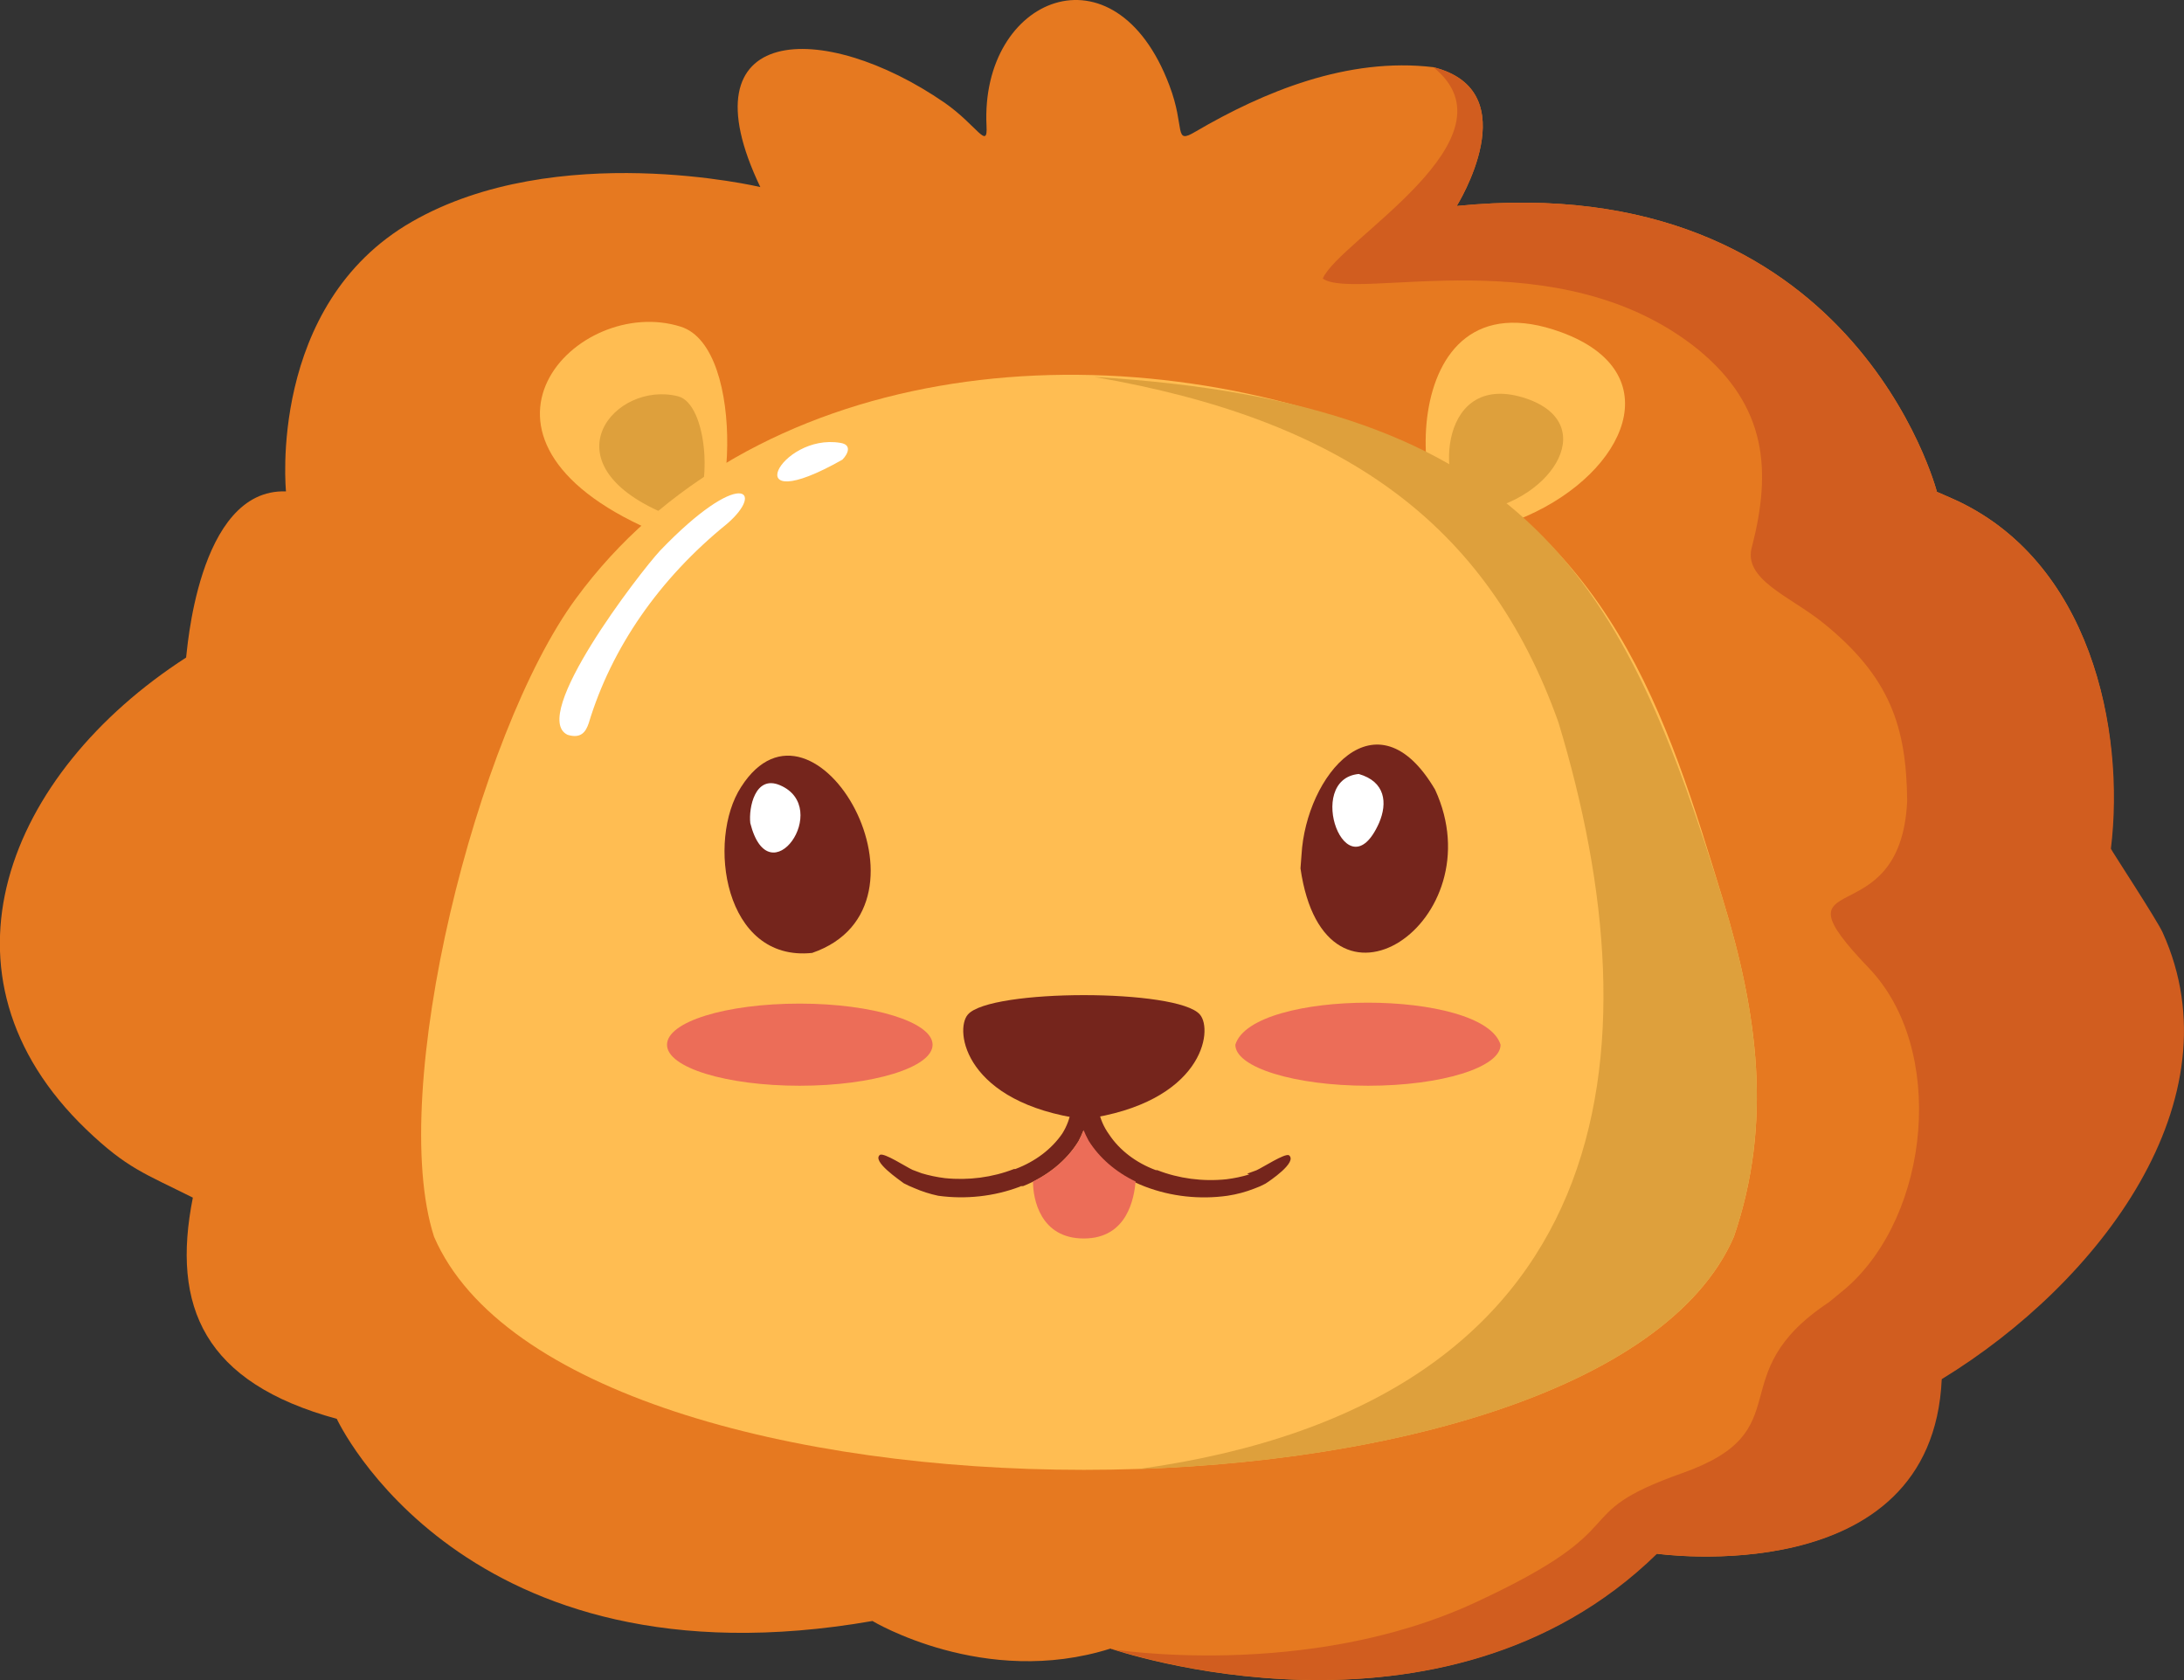 <svg width="130" height="100" viewBox="0 0 130 100" fill="none" xmlns="http://www.w3.org/2000/svg">
<rect x="0" y="0" width="130" height="100" fill="#333333" stroke="none"/>
<g clip-path="url(#clip0_330_131)">
<path fill-rule="evenodd" clip-rule="evenodd" d="M45.257 11.134C45.257 11.134 33.12 8.253 24.511 13.201C15.902 18.15 17.023 29.249 17.023 29.249C11.705 29.055 11.119 39.104 11.078 39.138C0.401 46.035 -4.443 58.033 5.143 67.234C7.57 69.556 8.609 69.844 11.479 71.285C10.183 77.792 12.158 82.3 20.047 84.452C20.047 84.452 27.545 100.729 51.932 96.484C51.932 96.484 58.597 100.5 66.096 98.127C66.096 98.127 85.803 104.974 98.578 92.476C98.578 92.476 114.952 94.832 115.518 82.088C124.94 76.335 133.168 65.447 128.673 55.516C128.365 54.804 125.588 50.576 125.588 50.517C126.513 43.476 124.456 33.3 116.166 29.656L115.292 29.275C115.292 29.275 110.303 9.905 86.708 12.261C86.708 12.261 90.997 5.423 85.32 3.999C80.228 3.389 75.219 5.457 71.156 7.838C69.829 8.626 70.58 7.634 69.603 5.075C66.363 -3.508 58.35 -0.186 58.721 7.482C58.803 8.965 58.176 7.482 56.232 6.118C48.98 1.119 40.587 1.381 45.257 11.134Z" fill="#E67920"/>
<path fill-rule="evenodd" clip-rule="evenodd" d="M66.157 98.127C66.157 98.127 85.864 104.974 98.639 92.476C98.639 92.476 115.014 94.831 115.58 82.088C125.001 76.335 133.23 65.447 128.735 55.516C128.426 54.804 125.649 50.576 125.649 50.517C126.513 43.476 124.456 33.299 116.166 29.656L115.292 29.275C115.292 29.275 110.303 9.905 86.708 12.261C86.708 12.261 90.997 5.423 85.319 3.999C90.575 8.236 79.672 14.336 78.737 16.582C80.701 17.963 92.787 14.091 101.097 20.819C105.212 24.208 105.428 28.063 104.296 32.494C103.679 34.477 106.538 35.477 108.503 37.062C112.504 40.281 113.481 43.255 113.522 47.678C113.142 55.923 105.191 51.305 111.239 57.617C115.857 62.43 114.911 72.276 109.892 76.665L108.863 77.512C102.321 81.842 107.32 85.138 100.141 87.68C92.962 90.222 97.827 90.747 87.798 95.391C77.77 100.034 66.147 98.161 66.147 98.161L66.157 98.127Z" fill="#D15D1F"/>
<path fill-rule="evenodd" clip-rule="evenodd" d="M87.346 31.935C83.889 32.113 82.676 16.023 92.931 19.776C99.431 22.157 96.819 28.097 90.874 30.715C89.732 31.212 88.537 31.62 87.304 31.935H87.346Z" fill="#FFBD52"/>
<path fill-rule="evenodd" clip-rule="evenodd" d="M87.428 30.503C85.371 28.707 85.71 21.979 90.863 23.725C95.409 25.292 92.159 30.113 87.428 30.503Z" fill="#DEA03C"/>
<path fill-rule="evenodd" clip-rule="evenodd" d="M41.081 32.452C43.704 32.689 44.526 20.708 40.525 19.446C34.354 17.48 26.125 26.029 38.767 31.562C39.518 31.881 40.291 32.163 41.081 32.41V32.452Z" fill="#FFBD52"/>
<path fill-rule="evenodd" clip-rule="evenodd" d="M40.988 30.935C42.521 29.41 42.13 24.03 40.361 23.589C36.606 22.632 32.431 27.538 39.517 30.554L40.988 30.935Z" fill="#DEA03C"/>
<path fill-rule="evenodd" clip-rule="evenodd" d="M25.837 73.615C23.029 64.921 28.378 43.662 34.272 35.638C44.557 21.598 65.478 19.149 82.563 25.945C95.934 31.529 99.195 42.527 102.568 53.593C104.625 60.32 105.52 66.862 103.206 73.615C95.193 92.112 33.84 92.112 25.837 73.615Z" fill="#FFBD52"/>
<path fill-rule="evenodd" clip-rule="evenodd" d="M103.206 73.615C99.441 82.291 83.972 86.909 67.741 87.443C96.541 83.469 98.711 62.633 92.766 43.001C88.508 31.037 79.796 24.962 65.139 22.437C91.11 23.996 96.685 34.596 102.568 53.593C104.625 60.32 105.52 66.861 103.206 73.615Z" fill="#DEA03C"/>
<path fill-rule="evenodd" clip-rule="evenodd" d="M77.41 51.686C78.86 61.761 89.032 54.821 85.422 47.001C81.935 41.069 77.739 46.153 77.471 50.881L77.41 51.686Z" fill="#75251C"/>
<path fill-rule="evenodd" clip-rule="evenodd" d="M73.532 62.184C73.532 63.532 77.06 64.625 81.431 64.625C85.803 64.625 89.32 63.532 89.32 62.184C88.292 58.846 74.55 58.846 73.532 62.184Z" fill="#EC6D58"/>
<path fill-rule="evenodd" clip-rule="evenodd" d="M80.876 46.068C77.605 46.39 80.166 53.313 82.09 48.975C82.594 47.797 82.47 46.526 80.876 46.068Z" fill="white"/>
<path fill-rule="evenodd" clip-rule="evenodd" d="M48.342 56.719C56.437 53.931 48.476 40.019 44.115 46.839C42.058 49.991 43.087 57.27 48.342 56.719Z" fill="#75251C"/>
<path fill-rule="evenodd" clip-rule="evenodd" d="M47.602 59.736C51.963 59.736 55.511 60.837 55.511 62.184C55.511 63.532 51.963 64.625 47.602 64.625C43.241 64.625 39.703 63.548 39.703 62.184C39.703 60.82 43.2 59.736 47.602 59.736Z" fill="#EC6D58"/>
<path fill-rule="evenodd" clip-rule="evenodd" d="M44.66 48.992C45.792 53.483 49.566 48.077 46.429 46.738C44.938 46.102 44.557 48.094 44.66 48.992Z" fill="white"/>
<path d="M33.788 43.738C31.474 42.662 38.057 34.105 39.291 32.774C44.053 27.817 45.606 29.173 43.272 31.181C39.254 34.435 36.406 38.54 35.043 43.044C34.868 43.569 34.58 43.967 33.819 43.747L33.788 43.738ZM50.142 27.36C43.724 30.995 46.429 25.758 50.019 26.36C50.739 26.47 50.461 27.038 50.142 27.36Z" fill="white"/>
<path fill-rule="evenodd" clip-rule="evenodd" d="M71.423 60.388C72.236 61.32 71.598 65.65 64.511 66.616C57.425 65.65 56.797 61.32 57.61 60.388C58.926 58.846 70.117 58.846 71.423 60.388Z" fill="#75251C"/>
<path d="M74.365 69.903C73.922 70.038 73.464 70.135 72.997 70.192C71.591 70.338 70.163 70.15 68.883 69.649C68.856 69.646 68.828 69.646 68.8 69.649C67.62 69.21 66.645 68.467 66.023 67.531C65.703 67.089 65.49 66.6 65.396 66.091C65.401 66.014 65.401 65.938 65.396 65.862C65.396 65.421 65.633 63.862 65.396 63.735C65.159 63.608 64.769 64.176 64.594 64.726C64.429 64.176 64.172 63.659 63.802 63.735C63.431 63.811 63.802 65.43 63.75 65.862C63.76 65.938 63.76 66.015 63.75 66.091C63.677 66.569 63.503 67.034 63.236 67.463C62.6 68.396 61.62 69.138 60.438 69.582H60.356C59.075 70.081 57.648 70.269 56.242 70.124C55.772 70.066 55.31 69.969 54.864 69.836L54.318 69.632C53.917 69.446 52.652 68.616 52.385 68.734C51.86 69.107 53.557 70.242 53.794 70.429C53.995 70.536 54.205 70.632 54.421 70.717C54.874 70.916 55.354 71.069 55.851 71.174C57.491 71.397 59.174 71.211 60.685 70.641L60.778 70.598C60.786 70.602 60.794 70.604 60.803 70.604C60.812 70.604 60.821 70.602 60.829 70.598H60.901C62.323 70.033 63.479 69.098 64.193 67.938C64.301 67.733 64.397 67.524 64.481 67.311C64.563 67.514 64.655 67.709 64.779 67.938C65.49 69.102 66.652 70.038 68.081 70.598L68.194 70.641C69.713 71.218 71.409 71.404 73.059 71.174C73.618 71.09 74.161 70.944 74.674 70.742C74.899 70.662 75.116 70.565 75.322 70.454C75.548 70.31 77.255 69.175 76.721 68.76C76.463 68.641 75.198 69.471 74.787 69.658L74.231 69.861L74.365 69.903Z" fill="#75251C"/>
<path fill-rule="evenodd" clip-rule="evenodd" d="M61.487 70.327C61.487 71.327 61.899 73.716 64.511 73.716C67.124 73.716 67.504 71.285 67.597 70.327C66.402 69.753 65.432 68.909 64.799 67.895C64.676 67.666 64.583 67.472 64.501 67.268C64.418 67.481 64.322 67.691 64.213 67.895C63.603 68.903 62.658 69.746 61.487 70.327Z" fill="#EC6D58"/>
</g>
<defs>
<clipPath id="clip0_330_131">
<rect width="130" height="100" fill="white"/>
</clipPath>
</defs>
</svg>
